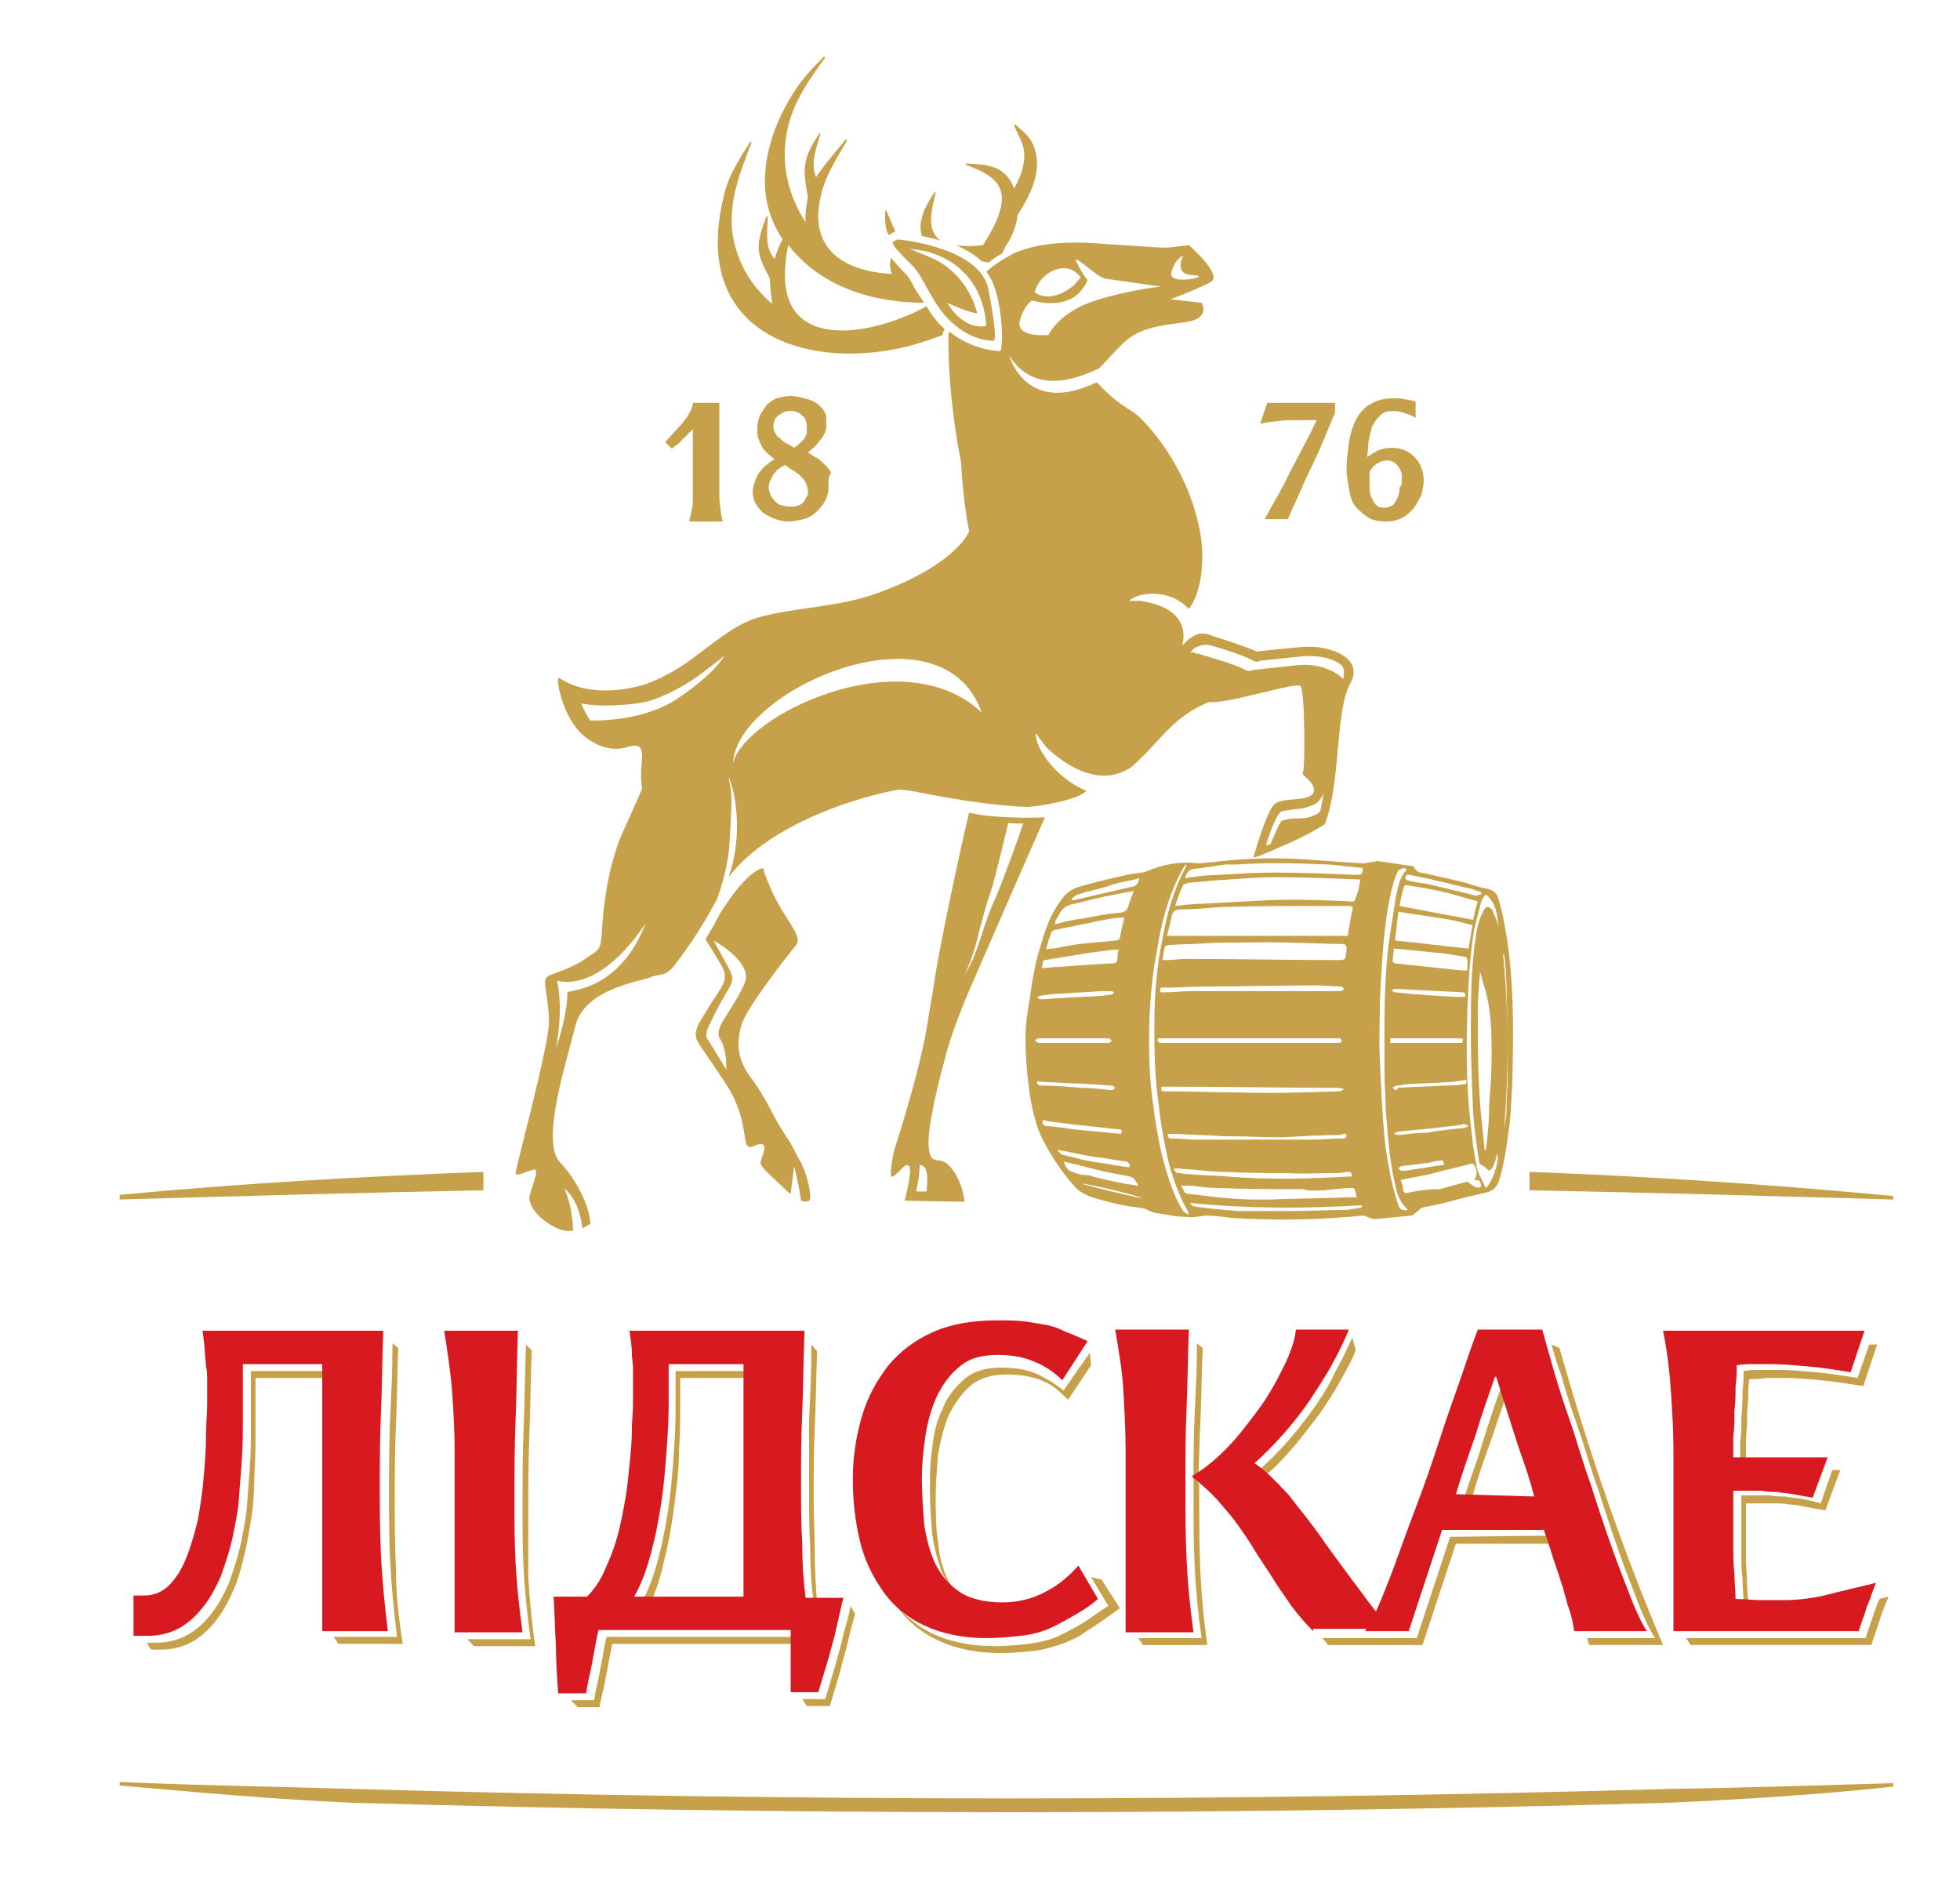 <?xml version="1.0" encoding="utf-8"?>
<!-- Generator: Adobe Illustrator 19.1.0, SVG Export Plug-In . SVG Version: 6.00 Build 0)  -->
<svg version="1.1" id="Layer_1" xmlns="http://www.w3.org/2000/svg" xmlns:xlink="http://www.w3.org/1999/xlink" x="0px" y="0px"
	 width="170.3px" height="163.5px" viewBox="0 0 170.3 163.5" style="enable-background:new 0 0 170.3 163.5;" xml:space="preserve"
	>
<style type="text/css">
	.st0{fill:#C7A04A;}
	.st1{fill:#D71920;}
</style>
<g>
	<g>
		<g>
			<g>
				<g>
					<g>
						<path class="st0" d="M59.9,45.1c0.1-0.2,0.1-0.4,0.2-0.8c0.1-0.3,0.1-0.7,0.1-1.1v-4.3c0-0.2,0-0.5,0-0.7c0-0.2,0-0.5,0-0.9h0
							c-0.2,0.2-0.4,0.3-0.5,0.5c-0.2,0.2-0.4,0.3-0.5,0.5c-0.2,0.2-0.3,0.3-0.5,0.4c-0.1,0.1-0.3,0.2-0.3,0.3
							c-0.2-0.2-0.4-0.4-0.6-0.6c0.3-0.3,0.6-0.7,1-1.1c0.4-0.4,0.7-0.8,1-1.2c0-0.1,0.1-0.2,0.2-0.4s0.2-0.5,0.2-0.7h2.3
							c0,0.1,0,0.3,0,0.5c0,0.2,0,0.4,0,0.7c0,0.2,0,0.5,0,0.7c0,0.3,0,0.5,0,0.7v0.6c0,0.3,0,0.6,0,0.9c0,0.2,0,0.5,0,0.7
							c0,0.2,0,0.4,0,0.5c0,0.2,0,0.4,0,0.6c0,0.2,0,0.4,0,0.7s0,0.5,0,0.9v0.3c0,0.5,0,0.9,0.1,1.3c0,0.4,0.1,0.8,0.2,1.2H59.9z"/>
						<path class="st0" d="M72,42.2c0,0.5-0.1,0.9-0.3,1.3s-0.5,0.7-0.8,1c-0.3,0.3-0.7,0.5-1.1,0.6c-0.4,0.1-0.9,0.2-1.3,0.2
							c-0.4,0-0.8-0.1-1.1-0.2s-0.7-0.3-1-0.5c-0.3-0.2-0.5-0.5-0.7-0.8c-0.2-0.3-0.3-0.7-0.3-1.1c0-0.3,0.1-0.6,0.2-0.9
							c0.1-0.3,0.2-0.5,0.4-0.8c0.2-0.2,0.4-0.5,0.6-0.6c0.2-0.2,0.5-0.4,0.7-0.5c-0.2-0.2-0.4-0.3-0.6-0.5
							c-0.2-0.2-0.4-0.4-0.5-0.6c-0.1-0.2-0.2-0.4-0.3-0.7c-0.1-0.2-0.1-0.5-0.1-0.9c0-0.4,0.1-0.7,0.2-1.1c0.2-0.3,0.4-0.6,0.6-0.9
							c0.3-0.3,0.6-0.5,0.9-0.6c0.4-0.1,0.7-0.2,1.2-0.2c0.4,0,0.8,0.1,1.2,0.2c0.4,0.1,0.7,0.2,1,0.4c0.3,0.2,0.5,0.4,0.7,0.7
							c0.2,0.3,0.2,0.6,0.2,1c0,0.3,0,0.5-0.1,0.8c-0.1,0.2-0.2,0.5-0.4,0.7s-0.3,0.4-0.5,0.6c-0.2,0.2-0.4,0.3-0.6,0.5
							c0.3,0.2,0.6,0.4,0.8,0.5s0.5,0.4,0.7,0.6c0.2,0.2,0.4,0.4,0.5,0.7C71.9,41.5,72,41.8,72,42.2z M70.2,42.6
							c0-0.2-0.1-0.4-0.2-0.7c-0.1-0.2-0.3-0.4-0.5-0.6c-0.2-0.2-0.4-0.3-0.7-0.5c-0.2-0.1-0.4-0.3-0.6-0.4
							c-0.2,0.1-0.4,0.2-0.5,0.3c-0.2,0.1-0.3,0.3-0.5,0.5c-0.1,0.2-0.2,0.4-0.3,0.6c-0.1,0.2-0.1,0.4-0.1,0.6
							c0,0.2,0.1,0.5,0.2,0.7c0.1,0.2,0.3,0.4,0.4,0.5c0.2,0.2,0.4,0.3,0.6,0.3c0.2,0.1,0.5,0.1,0.7,0.1c0.3,0,0.5,0,0.7-0.1
							c0.2-0.1,0.4-0.2,0.5-0.4c0.1-0.2,0.2-0.3,0.3-0.6C70.2,43,70.2,42.8,70.2,42.6z M70.1,37.1c0-0.4-0.1-0.8-0.4-1
							c-0.3-0.3-0.6-0.4-1-0.4c-0.2,0-0.4,0-0.6,0.1c-0.2,0.1-0.3,0.2-0.5,0.3c-0.1,0.1-0.3,0.3-0.3,0.4c-0.1,0.2-0.1,0.4-0.1,0.6
							c0,0.2,0.1,0.4,0.2,0.6c0.1,0.2,0.3,0.3,0.5,0.5c0.2,0.2,0.4,0.3,0.6,0.4c0.2,0.1,0.4,0.2,0.5,0.3c0.1-0.1,0.3-0.2,0.4-0.3
							c0.1-0.1,0.3-0.3,0.4-0.4c0.1-0.1,0.2-0.3,0.3-0.5C70.1,37.4,70.1,37.2,70.1,37.1z"/>
						<path class="st0" d="M115.8,36.3c-0.1,0.2-0.1,0.3-0.2,0.5c-0.1,0.2-0.1,0.3-0.2,0.5c-0.1,0.2-0.2,0.4-0.3,0.7
							c-0.5,1.2-1,2.3-1.6,3.5c-0.5,1.2-1.1,2.4-1.6,3.6h-2c0.3-0.6,0.7-1.3,1.1-2c0.4-0.7,0.8-1.5,1.2-2.3c0.4-0.8,0.8-1.5,1.2-2.3
							c0.4-0.7,0.7-1.4,1-2c-0.3,0-0.6,0-1,0c-0.4,0-0.7,0-1,0c-0.5,0-1,0-1.4,0.1c-0.4,0-0.9,0.1-1.5,0.2c0.1-0.3,0.2-0.6,0.3-0.9
							c0.1-0.3,0.2-0.6,0.3-0.9h5.9v0.8C116,35.9,115.9,36.1,115.8,36.3z"/>
						<path class="st0" d="M123.7,41.7c0,0.5-0.1,0.9-0.2,1.3c-0.2,0.4-0.4,0.8-0.7,1.2c-0.3,0.3-0.6,0.6-1,0.8
							c-0.4,0.2-0.8,0.3-1.3,0.3c-0.7,0-1.3-0.1-1.7-0.4c-0.4-0.3-0.8-0.6-1.1-1c-0.3-0.4-0.4-0.9-0.5-1.5s-0.2-1.1-0.2-1.7
							c0-0.7,0.1-1.4,0.2-2.2c0.1-0.7,0.3-1.4,0.6-2c0.3-0.6,0.7-1.1,1.3-1.4c0.6-0.4,1.3-0.5,2.1-0.5c0.3,0,0.6,0,0.9,0.1
							c0.3,0,0.6,0.1,0.9,0.2c0,0.2,0,0.5,0,0.7s0,0.4,0,0.7c-0.3-0.2-0.6-0.3-0.9-0.4c-0.3-0.1-0.6-0.2-1-0.2
							c-0.5,0-0.9,0.1-1.2,0.4c-0.3,0.3-0.5,0.6-0.7,1c-0.1,0.4-0.2,0.8-0.3,1.3c0,0.5-0.1,0.9-0.1,1.3h0c0.3-0.2,0.6-0.4,1-0.6
							c0.3-0.1,0.7-0.2,1.1-0.2c0.9,0,1.5,0.3,2,0.8S123.7,40.9,123.7,41.7z M121.8,42c0-0.2,0-0.4,0-0.7c0-0.2-0.1-0.4-0.2-0.6
							c-0.1-0.2-0.2-0.3-0.4-0.5c-0.2-0.1-0.4-0.2-0.7-0.2c-0.3,0-0.6,0.1-0.9,0.3c-0.3,0.2-0.5,0.5-0.6,0.7c0,0.1,0,0.2,0,0.3
							c0,0.1,0,0.3,0,0.4c0,0.3,0,0.5,0,0.8c0,0.3,0.1,0.6,0.2,0.8s0.2,0.4,0.4,0.6c0.2,0.2,0.4,0.2,0.7,0.2c0.3,0,0.5-0.1,0.7-0.2
							c0.2-0.2,0.3-0.4,0.4-0.6s0.2-0.5,0.2-0.8S121.8,42.2,121.8,42z"/>
					</g>
					<path class="st0" d="M89.1,90.3c0,0,0,5.8,1.5,8.7s3.1,4.4,3.1,4.4s0.4,0.3,0.9,0.5c0.2,0.1,1,0.3,1.7,0.5c0,0,0,0,0,0
						c0,0,0,0,0,0c0.3,0.1,0.5,0.1,0.8,0.2c0,0,0,0,0,0v0c0.6,0.1,1,0.2,1,0.2l0,0c0,0,0.1,0,0.1,0c0.5,0.1,1.1,0.1,1.5,0.3
						c0.5,0.3,1,0.3,1.6,0.4c0.5,0.1,1,0.2,1.6,0.2c0.3,0,0.7,0.1,1,0c0.3,0,0.6-0.1,0.9-0.1c0.7,0,1.5,0.1,2.2,0.2
						c3.4,0.2,6.8,0.2,10.2-0.1c0.4,0,0.8-0.1,1.3-0.1c0.1,0,0.2,0.1,0.3,0.1c0.2,0.1,0.4,0.2,0.7,0.2c1-0.1,2.1-0.2,3.1-0.3
						c0.2,0,0.4-0.3,0.6-0.4c0.1-0.1,0.3-0.3,0.4-0.3c1-0.2,2-0.4,3-0.7c0.8-0.2,1.6-0.4,2.5-0.6c0.5-0.1,0.9-0.4,1.1-0.9
						c0.5-1.5,0.7-3.1,0.9-4.6c0.2-1.3,0.2-2.6,0.3-3.9c0.1-4.7,0.2-9.4-0.7-14c-0.1-0.7-0.3-1.4-0.5-2.1c-0.1-0.5-0.5-0.8-1-0.9
						c-0.6-0.1-1.2-0.3-1.8-0.5c-1.1-0.3-2.3-0.5-3.4-0.8c-0.4-0.1-0.8,0-1.1-0.5c0-0.1-0.2-0.2-0.4-0.2c-0.9-0.1-1.9-0.3-2.8-0.4
						c-0.2,0-0.4,0.1-0.6,0.1c-0.2,0-0.4,0.1-0.6,0.1c-2-0.1-4-0.3-6.1-0.4c-2.4-0.1-4.7,0-7.1,0.3c-0.4,0-0.8,0.1-1.3,0.1
						c-1.5-0.2-3,0.1-4.4,0.7c-0.2,0.1-0.4,0.1-0.5,0.1c-0.4,0.1-0.8,0.1-1.2,0.2c-1.3,0.3-2.7,0.6-4,1c-0.5,0.1-1,0.4-1.4,0.8
						c-1,1.2-1.6,2.6-2,4.1c-0.5,1.5-0.8,3.1-1,4.7C89.3,87.7,89.1,89,89.1,90.3L89.1,90.3z M93.9,94.5c-1.1-0.1-2.3-0.2-3.4-0.2
						c-0.2,0-0.4,0-0.4-0.4c0.4,0.1,0.7,0.1,1,0.1c1.3,0.1,2.6,0.1,3.9,0.2c0.5,0,1,0.1,1.6,0.1c0.1,0,0.2,0.1,0.3,0.2
						c-0.1,0.1-0.2,0.2-0.3,0.2C95.6,94.6,94.7,94.5,93.9,94.5z M94.2,98.2c-1.1-0.1-2.2-0.3-3.3-0.4c-0.2,0-0.4-0.1-0.3-0.5
						c0.2,0,0.4,0.1,0.5,0.1c0.8,0.1,1.5,0.2,2.3,0.3c1.3,0.1,2.5,0.3,3.8,0.4c0.3,0,0.3,0.2,0.2,0.4C96.3,98.4,95.3,98.3,94.2,98.2
						z M92.3,100.3c-0.1,0-0.2-0.2-0.4-0.3c0,0,0-0.1,0.1-0.1c0.3,0.1,0.7,0.1,1,0.2c1,0.2,1.9,0.4,2.9,0.5c0.6,0.1,1.2,0.2,1.9,0.3
						c0.2,0,0.3,0.2,0.4,0.3c0,0.1-0.1,0.1-0.1,0.2c-0.9-0.1-1.8-0.3-2.6-0.4c-0.7-0.1-1.3-0.2-2-0.4
						C93.1,100.5,92.7,100.4,92.3,100.3z M93.2,101.8c-0.5-0.1-0.6-0.5-0.8-0.9c0.4,0.1,0.8,0.2,1.3,0.3c1.1,0.3,2.3,0.6,3.4,0.8
						c0.4,0.1,0.9,0.1,1.3,0.3c0.2,0.1,0.3,0.4,0.5,0.6c0,0,0,0.1-0.1,0.1c-0.4-0.1-0.8-0.1-1.2-0.2c-1-0.2-2-0.4-3-0.7
						C94.1,102.1,93.6,102,93.2,101.8z M93.9,102.8c1,0.1,5.2,1.1,5.3,1.3C97.4,103.7,95.6,103.3,93.9,102.8z M112.2,105.2
						c-1.5,0-3.1,0-4.6,0c-1.3-0.1-2.5-0.2-3.8-0.4c-0.1,0-0.3-0.1-0.4-0.3c5,0.5,9.9,0.5,14.9,0.2c0,0.1,0,0.1,0,0.2
						c-0.4,0.1-0.8,0.1-1.2,0.2C115.4,105.1,113.8,105.2,112.2,105.2z M122.4,103.6c-0.3,0.1-0.5,0-0.5-0.4c0-0.2-0.1-0.4-0.2-0.7
						c0.9-0.2,1.7-0.3,2.5-0.5c0.8-0.2,1.6-0.4,2.4-0.6c0.4-0.1,0.8-0.2,1.2-0.3c0.2-0.1,0.3,0.1,0.4,0.3c0.1,0.2,0.1,0.4,0.1,0.6
						c0,0.2-0.1,0.3-0.2,0.5c0.1,0,0.3,0,0.5,0.1c0,0.1,0.1,0.3,0.1,0.5c-0.4,0.2-0.7-0.1-1-0.3c-0.1-0.1-0.3-0.2-0.4-0.1
						c-0.7,0.2-1.5,0.4-2.2,0.6C124.2,103.3,123.3,103.4,122.4,103.6z M121.8,101.7c-0.1,0-0.2-0.1-0.3-0.2c0.1-0.1,0.2-0.2,0.3-0.2
						c0.8-0.1,1.6-0.2,2.4-0.3c0.4-0.1,0.8-0.2,1.2-0.2c0,0.1,0,0.2,0.1,0.3c0,0-0.1,0.1-0.1,0.1c-0.9,0.1-1.8,0.3-2.7,0.4
						C122.5,101.7,122.1,101.7,121.8,101.7z M129.1,99.9c0,0-0.1,0-0.1,0c-0.1-1-0.2-1.9-0.3-2.9c-0.3-3.1-0.3-6.2-0.3-9.2
						c0-1.1,0.1-2.3,0.2-3.4c0.1,0.4,0.2,0.7,0.3,1.1c0.7,2.1,0.7,4.2,0.7,6.4c0,1.3-0.1,2.6-0.2,3.9
						C129.4,97.1,129.3,98.5,129.1,99.9z M130.7,82.9c0.1,1,0.2,2,0.2,3.1c0.1,2.5,0.1,4.9,0.1,7.4c0,1-0.1,1.9-0.1,2.9
						c0,0.6-0.1,1.1-0.2,1.7c0.4-5,0.4-10.1-0.1-15.1c0,0,0.1,0,0.1,0C130.6,82.8,130.7,82.8,130.7,82.9z M130.2,80.5
						c-0.1-0.4-0.2-0.7-0.4-1.1c0-0.1-0.1-0.2-0.1-0.3c-0.3-0.4-0.6-0.4-0.8,0c-0.2,0.4-0.4,0.9-0.5,1.3c-0.6,3.1-0.6,6.2-0.6,9.3
						c0,2.3,0.1,4.6,0.2,7c0.1,1.4,0.3,2.8,0.5,4.1c0,0.2,0.1,0.4,0.4,0.5c0.2,0.1,0.3,0.3,0.5,0.4c0.3-0.2,0.4-0.4,0.7-1.5
						c0.2,0.6-0.4,2.5-1,3c-0.2-0.3-0.3-0.7-0.5-1c-0.4-0.8-0.4-1.7-0.6-2.6c-0.1-0.9-0.2-1.8-0.3-2.7c-0.3-3.1-0.3-6.2-0.2-9.2
						c0.1-2.3,0.2-4.7,0.6-7c0.2-0.8,0.4-1.6,0.6-2.4c0.1-0.2,0.2-0.4,0.4-0.6C130,78.4,130.1,79.5,130.2,80.5z M121.5,98.6
						c-0.1,0-0.3-0.1-0.4-0.1c0.1-0.1,0.3-0.2,0.4-0.2c1-0.1,2.1-0.2,3.1-0.3c0.8-0.1,1.6-0.2,2.5-0.3c0,0,0,0,0-0.1
						c0.2,0.1,0.3,0.1,0.5,0.2c-0.2,0.1-0.3,0.2-0.5,0.2c-1,0.1-2.1,0.2-3.1,0.4C123.2,98.4,122.4,98.5,121.5,98.6z M121.3,94.7
						c-0.1,0-0.2-0.1-0.3-0.2c0.1-0.1,0.2-0.1,0.3-0.2c0.2,0,0.4,0,0.7-0.1c1.3-0.1,2.6-0.1,3.8-0.2c0.5,0,1-0.1,1.6-0.2
						c0.1,0.4-0.1,0.4-0.3,0.4c-0.6,0.1-1.1,0.1-1.7,0.1c-1.3,0.1-2.6,0.1-3.9,0.2C121.3,94.7,121.3,94.7,121.3,94.7z M121.2,90.6
						c-0.1,0-0.2,0-0.4,0c0-0.1,0-0.2,0-0.4c0.1,0,0.2,0,0.3,0c1.9,0,3.8,0,5.7,0c0.1,0,0.2,0,0.2,0c0.1,0,0.1,0.1,0.1,0.2
						c0,0.1-0.1,0.2-0.1,0.2c-0.1,0-0.2,0-0.3,0C125,90.6,123.1,90.6,121.2,90.6z M127.3,86.6c-0.3,0-0.6,0-0.8,0
						c-1.8-0.1-3.5-0.2-5.3-0.4c-0.1,0-0.2-0.1-0.3-0.2c0.1,0,0.2-0.1,0.3-0.1c2,0.1,3.9,0.2,5.9,0.3
						C127.2,86.2,127.4,86.3,127.3,86.6z M127.5,84.3c-0.2,0-0.3,0-0.5,0c-1.9-0.2-3.8-0.4-5.7-0.6c-0.1,0-0.3-0.1-0.3-0.2
						c0-0.4,0.1-0.7,0.1-1.1c1.4,0.1,2.8,0.3,4.2,0.4c0.6,0.1,1.3,0.2,1.9,0.3c0.2,0,0.3,0.1,0.3,0.4
						C127.5,83.7,127.5,84,127.5,84.3z M125.4,79.8c0.8,0.1,1.5,0.3,2.3,0.5c0.2,0,0.3,0.1,0.2,0.3c-0.1,0.6-0.2,1.2-0.3,1.8
						c-2.1-0.2-4.3-0.5-6.4-0.7c0.1-0.8,0.2-1.6,0.3-2.5C122.8,79.4,124.1,79.6,125.4,79.8z M121.6,78.7c0.1-0.5,0.2-1.1,0.4-1.7
						c0-0.1,0.2-0.1,0.3-0.1c1.2,0.2,2.4,0.4,3.6,0.7c0.8,0.2,1.7,0.5,2.5,0.7c-0.2,0.6-0.3,1.2-0.4,1.6
						C125.8,79.5,123.7,79.1,121.6,78.7z M124.8,76.5c1,0.2,2,0.5,3,0.7c0.3,0.1,0.6,0.2,0.9,0.3c0,0.1,0,0.1,0,0.2
						c-0.2,0-0.3,0.1-0.5,0.1c-1.2-0.3-2.4-0.6-3.7-0.9c-0.7-0.2-1.4-0.2-2.1-0.4c-0.1,0-0.3-0.1-0.3-0.2c0-0.2,0.1-0.4,0.4-0.3
						C123.4,76.2,124.1,76.3,124.8,76.5z M122.2,75.6c-0.6,0.6-0.7,1.4-0.9,2.2c-0.2,1.3-0.4,2.6-0.6,3.9c-0.5,3.8-0.4,7.6-0.4,11.5
						c0,1.1,0.1,2.2,0.1,3.2c0.2,2.2,0.3,4.3,0.8,6.4c0.1,0.5,0.2,1,0.5,1.5c0.1,0.3,0.4,0.5,0.6,0.8c-0.3,0.1-0.7,0-0.8-0.4
						c-0.3-0.9-0.5-1.7-0.7-2.6c-0.2-1.1-0.4-2.1-0.5-3.2c-0.2-2.2-0.3-4.4-0.4-6.7c-0.1-1.8,0-3.6,0-5.4c0.1-1.9,0.2-3.9,0.4-5.8
						c0.2-1.6,0.4-3.2,0.9-4.7c0.1-0.3,0.2-0.5,0.3-0.7C121.9,75.4,122.1,75.3,122.2,75.6z M115.1,103.4c0.8-0.1,1.6-0.2,2.4-0.2
						c0.1,0,0.2,0.1,0.2,0.1c0.1,0.2,0.1,0.5,0.2,0.7c-0.1,0-0.2,0-0.2,0c-2.5,0.1-5,0.1-7.4,0.2c-0.5,0-0.9,0-1.4,0
						c-1.1,0-2.1-0.1-3.2-0.2c-0.8-0.1-1.7-0.2-2.5-0.3c-0.4,0-0.3-0.4-0.6-0.7c0.4,0,0.7,0,1,0c0.7,0.1,1.4,0.2,2.2,0.2
						c2.5,0.1,4.9,0.1,7.4,0.1C113.8,103.5,114.4,103.4,115.1,103.4z M116.3,101.9c0.3,0,0.6-0.1,0.8-0.1c0.3,0,0.3,0.1,0.4,0.4
						c-0.1,0-0.2,0-0.2,0c-3.6,0.2-7.1,0.3-10.7,0c-1.1-0.1-2.2-0.1-3.3-0.2c-0.3,0-0.7-0.1-1-0.1c-0.1,0-0.2-0.2-0.3-0.3
						c0,0,0-0.1,0.1-0.1c0.5,0,1.1,0.1,1.6,0.1c0.9,0.1,1.8,0.2,2.7,0.2c1.7,0.1,3.5,0.1,5.2,0.1C113.3,102,114.8,101.9,116.3,101.9
						z M116.3,98.6c0.1,0,0.2,0,0.4-0.1c0.1,0,0.3-0.1,0.3,0.2c0,0.1-0.2,0.2-0.3,0.2c-0.9,0-1.9,0.1-2.8,0.1c-3.3,0-6.6,0-9.8,0
						c-0.8,0-1.6-0.1-2.3-0.1c-0.2,0-0.4-0.1-0.3-0.4c0.3,0,0.5,0,0.8,0c1.3,0.1,2.7,0.1,4,0.2c1.7,0,3.5,0.1,5.2,0.1
						C113.1,98.7,114.7,98.6,116.3,98.6z M107.6,94.9c-2.1,0-4.3-0.1-6.4-0.1c-0.3,0-0.3,0-0.3-0.4c0.4,0,0.7,0,1.1,0
						c4.8,0,9.5,0.1,14.3,0.1c0.2,0,0.3,0.1,0.5,0.1c-0.2,0.1-0.3,0.2-0.5,0.2C113.4,94.9,110.5,95,107.6,94.9z M101,90.6
						c-0.2,0-0.5,0-0.4-0.4c0.1,0,0.3,0,0.4,0c5.1,0,10.1,0,15.2,0c0.1,0,0.1,0,0.2,0c0.1,0,0.1,0.1,0.2,0.2
						c-0.1,0.1-0.1,0.2-0.2,0.2c-0.3,0-0.7,0-1,0C110.6,90.6,105.8,90.6,101,90.6z M104.6,85.7c3.3,0,6.5-0.1,9.8-0.1
						c0.7,0,1.4,0.1,2.1,0.1c0.1,0,0.2,0.1,0.3,0.2c-0.1,0.1-0.2,0.2-0.3,0.2c-2.2,0-4.4,0-6.6,0c0,0,0,0,0,0c-2.1,0-4.2,0-6.4,0
						c-0.8,0-1.5,0.1-2.3,0.1c-0.2,0-0.4,0.1-0.4-0.2c0-0.3,0.3-0.2,0.5-0.2C102.3,85.8,103.4,85.7,104.6,85.7z M101.4,83.4
						c-0.1,0-0.2,0-0.4,0c0.1-0.4,0.1-0.8,0.2-1.1c0-0.1,0.2-0.2,0.3-0.2c1.4-0.1,2.7-0.1,4.1-0.2c2.2,0,4.5-0.1,6.7,0
						c1.4,0,2.9,0.1,4.3,0.1c0.3,0,0.4,0.1,0.4,0.5c-0.1,0.9,0,0.9-0.9,0.9c-4.4,0-8.7-0.1-13.1-0.1C102.5,83.3,102,83.4,101.4,83.4
						z M117.1,81.3c-5.2,0-10.4,0-15.7,0c0.1-0.5,0.3-1.1,0.4-1.7c0.1-0.5,0.4-0.6,0.8-0.6c1.1,0,2.2-0.1,3.3-0.2
						c2.9-0.1,5.8-0.1,8.8-0.1c0.8,0,1.7,0,2.5,0c0.3,0,0.4,0.1,0.3,0.4C117.3,80,117.2,80.7,117.1,81.3z M104.6,78.5
						c-0.8,0-1.6,0.1-2.5,0.2c0.2-0.6,0.4-1.2,0.7-1.8c0-0.1,0.2-0.1,0.4-0.2c0.7-0.1,1.4-0.1,2.1-0.2c1.8-0.1,3.7-0.3,5.5-0.3
						c2.4,0,4.8,0.1,7.2,0.2c0.1,0,0.1,0,0.2,0c-0.1,0.6-0.2,1.1-0.4,1.6c-0.1,0.3-0.2,0.4-0.5,0.3c-2.4-0.1-4.8-0.2-7.1-0.1
						C108.3,78.3,106.4,78.4,104.6,78.5z M115.5,75.1c1,0.1,1.9,0.2,2.9,0.3c0,0.6-0.1,0.6-0.6,0.6c-2.3-0.1-4.7-0.2-7-0.2
						c-1.6,0-3.3,0.1-4.9,0.2c-0.8,0-1.6,0.1-2.4,0.2c-0.2,0-0.3,0.1-0.5,0.1c0-0.4,0.3-0.7,0.6-0.8c1-0.1,2-0.3,2.9-0.4
						c0.3,0,0.6,0,0.9,0C110.2,74.9,112.8,75,115.5,75.1z M94.3,77.5c0.8-0.2,1.7-0.4,2.5-0.7c0.7-0.2,1.4-0.3,2.2-0.5
						c-0.1,0.4-0.2,0.6-0.5,0.7c-1.7,0.4-3.5,0.8-5.2,1.2c0,0-0.1,0-0.2,0C93.3,77.7,93.8,77.7,94.3,77.5z M91.7,80
						c0.1-0.2,0.2-0.3,0.3-0.5c0.3-0.7,0.8-0.9,1.4-1c1.2-0.3,2.4-0.6,3.5-0.8c0.5-0.1,1-0.2,1.6-0.3c-0.1,0.4-0.3,0.7-0.4,1.1
						c-0.1,0.6-0.4,0.8-1,0.8c-1,0.1-2,0.3-3.1,0.5c-0.8,0.1-1.6,0.3-2.4,0.5C91.7,80.2,91.7,80.1,91.7,80z M91.3,81.1
						c0-0.1,0.2-0.3,0.3-0.3c0.8-0.2,1.6-0.3,2.4-0.5c0.7-0.1,1.3-0.3,2-0.4c0.5-0.1,1.1-0.2,1.7-0.2c-0.2,0.7-0.3,1.3-0.4,1.8
						c0,0.1-0.2,0.2-0.3,0.2c-1.1,0.1-2.2,0.2-3.2,0.3c-0.8,0.1-1.6,0.3-2.3,0.4c-0.2,0-0.4,0-0.6,0.1C91,81.9,91.2,81.5,91.3,81.1z
						 M90.6,83.6c0-0.1,0.1-0.2,0.2-0.2c1.2-0.2,2.4-0.4,3.7-0.6c0.7-0.1,1.4-0.2,2.2-0.3c0.2,0,0.3,0,0.5,0c0,0.1-0.1,0.3-0.1,0.4
						c0,0.8,0,0.8-0.9,0.8c-1.4,0.1-2.8,0.2-4.3,0.3c-0.5,0-0.9,0.1-1.4,0.1C90.6,83.9,90.6,83.7,90.6,83.6z M90.1,86.7
						c0.1-0.1,0.2-0.2,0.3-0.2c0.7-0.1,1.4-0.2,2.1-0.2c1-0.1,2-0.1,3.1-0.2c0,0,0,0,0,0c0.3,0,0.6,0,1,0c0.1,0,0.1,0.1,0.2,0.1
						c-0.1,0.1-0.1,0.2-0.2,0.2c-0.3,0-0.6,0.1-0.9,0.1c-1.1,0.1-2.3,0.1-3.4,0.2c-0.6,0-1.2,0.1-1.8,0.1
						C90.3,86.8,90.2,86.7,90.1,86.7z M100.5,82.7c0.4-2.5,1-4.9,2.2-7.1c0.1-0.2,0.2-0.3,0.3-0.5c0,0,0.1,0.1,0.1,0.1
						c-1.1,2-1.7,4.1-2.1,6.4c-0.5,2.4-0.7,4.8-0.7,7.3c0,1.5,0,2.9,0.1,4.4c0.1,1.5,0.3,2.9,0.5,4.4c0.2,1.2,0.4,2.3,0.7,3.5
						c0.4,1.4,0.9,2.8,1.6,4c0,0.1,0.1,0.2,0.1,0.2c0,0-0.1,0.1-0.1,0.1c-0.1-0.1-0.3-0.2-0.4-0.3c-0.7-1.1-1.1-2.3-1.5-3.6
						c-0.6-2-0.9-4.1-1.2-6.3c-0.3-2.5-0.3-5-0.2-7.4C100,86,100.2,84.3,100.5,82.7z M93.3,90.2L93.3,90.2c1,0,2,0,3,0
						c0.1,0,0.2,0.1,0.3,0.2c-0.1,0.1-0.2,0.2-0.3,0.2c-2,0-4,0-6,0c-0.1,0-0.2-0.1-0.4-0.2c0.1-0.1,0.2-0.2,0.4-0.2
						C91.3,90.2,92.3,90.2,93.3,90.2z"/>
				</g>
			</g>
			<g>
				<path class="st0" d="M80.2,29.7c0.6-0.2,1.2-0.4,1.7-0.6c0-0.1,0.1-0.3,0.1-0.4c0,0,0.1-0.1,0.1-0.1c-0.7-0.6-1.2-1.3-1.6-2
					c-4.3,2.4-12.3,4.1-12.3-2.7c0-0.9,0.1-1.8,0.3-2.6c2.8,3.6,7.3,5,11.8,5c-0.2-0.3-0.4-0.6-0.6-0.9c-0.4-0.6-0.6-1.2-1-1.6
					c0,0-0.1-0.1-0.2-0.2c-0.5-0.5-0.8-0.9-1.1-1.2c-0.1,0.5-0.1,0.9,0.1,1.4c-3.8-0.2-7.3-1.9-6.2-6.7c0.4-1.9,1.4-3.3,2.3-4.9
					l-0.1-0.1c-0.9,1.1-1.8,2.1-2.6,3.3c-0.5-1.3,0-2.4,0.4-3.8l-0.1,0c-1.6,2.3-1.4,3.3-1,5.5c0,0-0.3,1.5-0.2,2.2
					c-1.4-2.1-2.1-4.7-1.7-7.4c0.4-2.7,1.8-4.7,3.4-6.9l-0.1-0.1c-0.5,0.5-1,1-1.4,1.5c-0.7,0.7-3.4,4.3-3.7,8.5
					c-0.2,2.3,0.4,4.2,1.5,5.9c-0.3,0.5-0.5,1.1-0.7,1.7c-0.9-1.1-0.6-2.3-0.6-3.7l-0.1,0c-1,2.6-0.9,3.2,0.3,5.4l0,0
					c0,0.8,0.1,1.5,0.2,2.2c-1.9-1.6-3.2-3.8-3.5-6.5c-0.2-2.6,0.7-5,1.7-7.5l-0.1-0.1c-1,1.6-1.9,2.9-2.3,4.7
					C59.7,29.9,71.6,32.5,80.2,29.7z"/>
				<path class="st0" d="M77.8,20.1L77.8,20.1c-0.3-0.6-0.5-1.2-0.8-1.8l-0.1,0c0,0.9,0,1.5,0.3,2.1C77.5,20.3,77.7,20.1,77.8,20.1z
					"/>
				<path class="st0" d="M85.4,21.3c-0.8,0.1-1.6,0.1-2.3,0c0.8,0.4,1.6,0.8,2.2,1.4l0.6,0.1c0.4-0.3,0.8-0.6,1.2-0.8
					c0.1-0.3,0.3-0.7,0.6-1.1c0-0.1,0.1-0.1,0.1-0.2c0.3-0.6,0.5-1.2,0.6-1.9l0-0.1c0.9-1.4,1.7-2.9,1.7-4.5c0-0.5-0.1-0.8-0.1-0.9
					c-0.3-1.3-0.9-1.7-1.8-2.5l-0.1,0.1c0.4,0.9,0.9,1.6,0.9,2.6c0,1.1-0.4,2-0.9,2.9c0-0.1-0.1-0.2-0.1-0.3
					c-0.8-1.8-2.4-1.8-4.1-1.9l0,0.1c1.5,0.6,3.5,1.3,3.1,3.5C86.8,19,86.1,20.2,85.4,21.3z"/>
				<path class="st0" d="M86.3,29.6c0.2,0,0.3-0.6-0.4-4.4c-0.7-3.8-7.9-4.4-7.9-4.4s-0.6,0.2-0.4,0.4c0.1,0.3,0.7,0.9,1.7,1.9
					c1,1,1.7,3.4,3.4,4.9C84.4,29.6,86.1,29.6,86.3,29.6z M80.7,22.3L79,21.6l1.3,0.2c0,0,5,0.8,5.4,6.5c0,0-1.8,0.6-3.4-2
					c0,0,1.9,0.9,2.6,0.9C84.9,27.2,84.2,23.7,80.7,22.3z"/>
				<path class="st0" d="M81.3,16.7l-0.1,0c-0.8,1.2-1.5,2.5-1.1,3.8c0.5,0.1,1,0.2,1.6,0.4C80.4,19.9,81,18.1,81.3,16.7z"/>
			</g>
			<g>
				<path class="st0" d="M113.2,56.2c-2.4,0.2-4,0.4-4,0.4c-1.3-0.6-4.1-1.4-4.2-1.5c0,0,0,0,0,0c-0.5-0.1-1.1-0.3-2.3,1
					c0,0,1.2-3.2-3.6-3.9c0,0-0.5,0-1,0c0.7-0.7,3.4-1.2,5.2,0.7c1-1.3,1.6-4.3,0.8-7.5c0,0,0,0,0,0c-1.3-5.6-5-9.2-5.5-9.5
					c-2.1-1.3-2.7-2.1-3.3-2.7c-6.2,3-7.6-2.3-7.6-2.3c2.3,3.7,6.5,1.7,7.8,1.1c0.4-0.4,1.1-1.2,2-2.1c1.4-1.4,3.1-1.6,5.4-1.9
					c2.4-0.3,1.5-1.7,1.5-1.7l-2.7-0.3c0,0,2.4-0.9,3.5-1.5c1.1-0.6-1.9-3.2-1.9-3.2c-2.8,0.3-0.7,0.3-7.2-0.1
					c-2.3-0.2-5.5-0.3-8,0.8c-0.9,0.5-1.6,0.9-2.4,1.6c1.5,1.8,1.5,6.8,1.2,6.9c-0.2,0-2.5-0.1-4.4-1.7c-0.1,0.3-0.1,0.3-0.1,0.6
					c0,3.5,0.4,6.6,0.8,9.1l0,0l0.3,1.6c0.2,3.7,0.7,6,0.7,6c0,0.3-1.5,3.1-7.9,5.4c-3.2,1.2-6.6,1.2-9.9,2
					c-2.2,0.5-3.8,1.9-5.7,3.3c-1.4,1.1-2.9,2-4.5,2.6c-1.2,0.4-4.9,1.3-7.6-0.5c-0.4-0.3,0.2,3.3,2,4.9c0.5,0.5,2,1.5,3.5,1.2
					c0.5-0.1,1.4-0.5,1.6,0.1c0.2,0.5,0,1.4,0,2c0,0.5,0,1,0.1,1.4c-0.6,1.4-1.2,2.7-1.6,3.6c-1.4,3-1.8,6.9-1.9,8.8
					c-0.1,1.9-0.4,1.6-1.6,2.5c-1.2,0.8-2.9,1.2-3.2,1.5c-0.4,0.3,0.2,1.9,0.2,3.9c0,2-2.9,12.7-2.9,13.1c0,0.4,1-0.2,1.6-0.3
					c0.6-0.1-0.5,2.1-0.4,2.6c0.1,0.5,0.5,1.5,2.2,2.4c0.6,0.3,1.1,0.4,1.6,0.3c-0.1-2.5-0.8-3.7-0.8-3.7c1.1,0.9,1.5,2.5,1.6,3.5
					c0.4-0.2,0.7-0.4,0.7-0.4c-0.1-1.5-1.1-3.7-2.7-5.4c-1.6-1.8,0.6-8.6,1.4-11.8c0.8-3.2,5.5-3.8,6.5-4.2c0.9-0.4,1.3,0.1,2.3-1.3
					c1.3-1.7,2.5-3.6,3.5-5.5c0.5-1.4,1-3.1,1.1-5.1c0.3-4.7,0.1-4.3-0.1-5.5c0.6,1.2,1.3,5.1,0,8.7c3.2-4.2,10-6.7,14.7-7.6
					c0.9,0,2.2,0.3,2.7,0.4c2.7,0.5,5.8,1,8.6,1.1c1.3-0.1,4.3-0.6,5.1-1.4c-2.7-1.1-4.5-3.8-4.4-5c0.5,0.7,1,1.3,1,1.3
					c3.5,3.2,6,2.5,7.2,1.7c0.3-0.2,1.2-1.1,1.4-1.3c1.8-1.9,2.8-3.3,5.4-4.4c0,0,0.1,0,0.1,0c1.8,0.1,7.6-1.8,7.9-1.4
					c0.4,0.4,0.4,7.4,0.2,7.5c-0.3,0.2,1.3,0.9,0.9,1.8c-0.5,0.8-2.7,0.3-3.4,1c-0.7,0.7-1.8,4.6-1.8,4.6s0.3,0,2.5-1
					c2.2-0.9,3.7-1.9,3.7-1.9c1.4-3.4,0.9-9.8,2.2-12.2C118.6,57.2,115.6,56,113.2,56.2z M101.8,23.6c0.1-0.4,0.4-1.1,1-1.4
					c0,0-0.9,1.7,0.9,1.7C105.5,24,101.3,24.9,101.8,23.6z M93.9,24.1l-0.6,0.7c-2.1,1.7-3.4,0.6-3.4,0.6
					C90.4,23.5,92.8,22.5,93.9,24.1z M88.6,27.9c0.4-1.5,1.1-1.8,1.1-1.8s3.6,1.2,4.8-1.8c0,0-0.2-0.1-0.8-1.2
					c-0.9-1.6,1.3,0.8,2.3,1.1l4.9,0.7c0,0-2.5,0.2-5.7,1.2c-3.2,1-4.1,3-4.1,3S88.3,29.4,88.6,27.9z M49.3,86.2c0,2.1-1,4.9-1,4.9
					c0.7-3.6,0.1-5.9,0.1-5.9c3.2,0.7,6.2-2.7,7.7-5C53.8,86.2,49.3,86,49.3,86.2z M58.7,60.8c-1.6,1-4,1.8-7.4,1.8
					c-0.3-0.4-0.6-1-0.8-1.5c1.8,0.4,5.1,0.1,6.2-0.3c2-0.7,3.7-1.8,4.9-2.8c0.3-0.2,0.5-0.4,0.8-0.6c0.2-0.1,0.3-0.3,0.5-0.4
					C62.8,57.2,62,58.6,58.7,60.8z M63.7,66.3C63.9,60,81.8,52,85.3,61.9C78.4,55.4,64.6,62.2,63.7,66.3z M114.7,70.5
					c-0.2,0.2-0.4,0.3-0.7,0.4c-0.4,0.2-1,0.2-1.5,0.2c-0.4,0-0.8,0.1-1.1,0.2c-0.1,0-0.1,0.1-0.1,0.1c-0.2,0.2-0.5,1-0.9,1.9
					c-0.1,0.1-0.3,0.1-0.4,0.1c0.4-1.3,0.9-2.5,1.2-2.8c0,0,0,0,0.1-0.1c0.3-0.1,0.7-0.1,1.1-0.2c0.5,0,1-0.1,1.5-0.3
					c0.4-0.1,0.7-0.4,0.9-0.7c0.1-0.2,0.2-0.3,0.2-0.5c0,0,0,0,0,0.1C114.9,69.6,114.8,70.1,114.7,70.5z M116.7,59L116.7,59
					c-0.2-0.3-1.7-1.5-4.1-1.2c-2,0.2-3.7,0.4-3.7,0.4l-0.4,0.1l-0.3-0.1c-1.1-0.6-3.5-1.2-4-1.4c-0.3,0-0.5-0.2-0.8-0.1
					c0.1-0.1,0.4-0.5,0.6-0.5c0.2-0.1,0.5-0.2,0.9-0.2c0.5,0.1,2.9,0.8,4,1.4l0.3,0.1l0.3-0.1c0,0,1.8-0.2,3.8-0.4
					c1.4-0.1,3,0.3,3.4,1C116.8,58.2,116.8,58.7,116.7,59z"/>
				<path class="st0" d="M86.8,27.3L86.8,27.3C86.8,27.3,86.8,27.3,86.8,27.3C86.8,27.3,86.8,27.3,86.8,27.3z"/>
				<path class="st0" d="M68.1,98.4c-1-1.5-1.5-3-2.8-4.7c-1.3-1.7-1.3-3.1-0.9-4.6c0.4-1.5,4.1-6.2,4.7-6.9
					c0.5-0.7,0.1-1.1-1.2-3.2c-0.6-1-1.3-2.5-1.6-3.6c-1.2,0.3-2.7,2.3-3.7,3.9c-0.8,1.5-1.3,2.3-1.3,2.3s0.7,1.1,1.4,2.3
					c0.7,1.2,0,1.8-1,3.4c-0.8,1.4-1.7,2.3-1,3.3c0.2,0.4,0.7,1,2.4,3.6c1.7,2.6,1.5,4.8,1.8,5.3c0.3,0.4,0.8-0.2,1.3-0.1
					c0.5,0.1,0,1-0.1,1.5c-0.2,0.4,1,1.3,2.1,2.4c0.2,0.2,0.3,0.3,0.5,0.4l0.3-2.4c0,0,0.4,1.5,0.6,3c0.3,0.1,0.6,0.1,0.7,0
					c0.3-0.2-0.1-2.1-0.7-3.3C68.9,99.8,69.1,99.9,68.1,98.4z M63.1,92.9l-1.6-2.6c0,0-0.4-0.3,0.2-1.4c2.3-4.9,2.7-2.7,0.3-7.2
					c0,0,3.5,1.9,2.7,3.7c-1.2,2.7-2.8,3.9-2.1,4.9C63.2,91.3,63.1,92.9,63.1,92.9z"/>
				<path class="st0" d="M84.2,70.6c-0.6,2.5-2.6,11.6-3.1,15.2c-0.1,0.7-0.4,2.3-0.5,3c-0.6,4.1-2.9,11.1-2.9,11.1
					c0,0-0.6,2.6-0.1,2.3c0.5-0.3,1.1-1.3,1.4-0.9c0.3,0.4-0.4,3-0.4,3l5.2,0.1c0,0-0.1-1.7-1.2-3c-1-1.2-1.7,0.1-1.9-1.7
					c-0.2-1.7,1-6.3,1.4-7.7c0.4-1.8,1.6-4.8,2.3-6.4c1.3-3,6.1-14,6.4-14.6C90.9,71,86.8,71.2,84.2,70.6z M80.5,103.5h-0.9
					c0.3-1.3,0.3-1.9,0.3-2.3c0.2,0,0.4,0.1,0.5,0.3C80.4,101.6,80.7,101.9,80.5,103.5z M86.5,78c-0.6,1.3-0.9,2.3-1.2,3.2
					c-0.4,1.2-0.7,2.2-1.5,3.5c0.7-1.5,1-2.6,1.3-3.9c0.3-1,0.5-2,1-3.4c0.3-0.8,1.5-5.9,1.5-5.9c0.5,0,0.9,0.1,1.3,0
					C88.7,72.3,87.1,76.6,86.5,78z"/>
			</g>
		</g>
		<path class="st0" d="M21.8,119.1c0,1.5,0,3,0,4.4c0,1.4,0,2.8-0.1,4.1c-0.1,1.3-0.2,2.6-0.3,3.9c-0.2,1.2-0.4,2.4-0.7,3.5
			c-0.2,0.8-0.5,1.6-0.8,2.5c-0.4,0.9-0.8,1.7-1.4,2.5c-0.6,0.8-1.2,1.4-2,1.9c-0.8,0.5-1.8,0.8-2.9,0.8H13c-0.1,0-0.1,0-0.2,0
			c0,0,0.2,0.6,0.4,0.6c0.1,0,0.2,0,0.3,0H14c1.1,0,2.1-0.3,2.9-0.8c0.8-0.5,1.5-1.2,2-1.9c0.6-0.8,1-1.6,1.4-2.5
			c0.4-0.9,0.6-1.7,0.8-2.5c0.3-1.1,0.5-2.3,0.7-3.5c0.2-1.2,0.3-2.5,0.3-3.9c0.1-1.3,0.1-2.7,0.1-4.1c0-1.4,0-2.9,0-4.4h6.4v-0.6
			H21.8z"/>
		<path class="st0" d="M34.3,130.3c0-2.1,0-4.2,0.1-6.4c0.1-2.2,0.1-4.2,0.2-6.8l-0.5-0.4c0,2.3-0.1,4.5-0.2,6.5
			c-0.1,2.2-0.1,4.3-0.1,6.4c0,2,0,4,0.1,6c0.1,2,0.3,4.2,0.6,6.6h-5.5l0.4,0.6H35c-0.4-2.4-0.6-4.6-0.6-6.6
			C34.3,134.2,34.3,132.2,34.3,130.3z"/>
		<path class="st0" d="M45.9,131.6c0-2.4,0-4.7,0.1-7.1c0.1-2.4,0.1-4.5,0.2-7.2l-0.5-0.5c-0.1,2.5-0.1,4.9-0.2,7.1
			c-0.1,2.4-0.1,4.8-0.1,7.1c0,1.8,0,3.6,0.1,5.4c0.1,1.8,0.3,3.8,0.6,6h-5.5l0.6,0.6h5.3c-0.3-2.2-0.5-4.1-0.6-6
			C45.9,135.1,45.9,133.3,45.9,131.6z"/>
		<path class="st0" d="M57.7,135.6c0.4-1.6,0.7-3.3,0.9-4.9c0.2-1.6,0.4-3.2,0.4-4.7c0.1-1.5,0.1-2.7,0.1-3.6v-2.7h6v-0.6h-6.4v2.7
			c0,0.9,0,2.1-0.1,3.6c-0.1,1.5-0.2,3-0.4,4.7c-0.2,1.6-0.5,3.3-0.9,4.9c-0.4,1.6-0.9,3.1-1.6,4.3h0.8
			C57,138.2,57.4,137,57.7,135.6z"/>
		<path class="st0" d="M52.7,142.2c-0.1,0.4-0.2,0.9-0.3,1.5c-0.1,0.5-0.2,1.1-0.3,1.6c-0.1,0.5-0.2,1-0.3,1.4
			c-0.1,0.4-0.1,0.8-0.2,1h-2l0.6,0.6h1.9c0-0.2,0.1-0.6,0.2-1c0.1-0.4,0.2-0.9,0.3-1.4c0.1-0.5,0.2-1,0.3-1.6
			c0.1-0.5,0.2-1,0.3-1.5h16.1c0-0.2,0-0.4,0-0.6H52.7z"/>
		<path class="st0" d="M73.3,141.9c-0.2,1-0.5,1.9-0.7,2.7c-0.3,1-0.6,2-0.9,3h-2l0.4,0.6h2c0.3-1,0.6-2,0.9-3
			c0.2-0.9,0.5-1.8,0.7-2.7c0.2-1,0.4-1.5,0.6-2.3l-0.4-0.7C73.8,140.2,73.5,141.2,73.3,141.9z"/>
		<path class="st0" d="M70.3,129.7c0,1.5,0,3.1,0.1,4.8c0,1.7,0.1,3.3,0.3,4.8H71c-0.1-1.3-0.2-2.7-0.2-4.1c0-1.7-0.1-3.3-0.1-4.8
			c0-2.2,0-4.3,0.1-6.5c0.1-2.2,0.1-4,0.2-6.5l-0.5-0.6c0,2.3-0.1,4.5-0.2,6.5C70.3,125.4,70.3,127.6,70.3,129.7z"/>
		<path class="st0" d="M94.8,137l1.5,2.5c-0.8,0.5-1.7,1.2-2.4,1.6c-0.7,0.4-1.4,0.8-2.1,1.1c-0.7,0.3-1.6,0.5-2.4,0.6
			c-0.9,0.1-1.9,0.2-3,0.2c-2.1,0-3.9-0.4-5.4-1.1c-1.4-0.7-2.6-1.7-3.5-2.9c0.1,0.2,0.2,0.4,0.4,0.5c0.9,1.3,2.1,2.3,3.6,3
			c1.5,0.7,3.3,1.1,5.4,1.1c1.1,0,2.2-0.1,3-0.2c0.9-0.1,1.7-0.4,2.4-0.6c0.7-0.3,1.5-0.6,2.1-1.1c0.7-0.4,2.1-1.4,2.9-2l-1.6-2.5
			C95.6,137.2,94.8,137,94.8,137z"/>
		<path class="st0" d="M90.2,119.4c-0.9-0.4-1.9-0.6-3.2-0.6c-1.3,0-2.4,0.3-3.2,1c-0.8,0.7-1.5,1.5-1.9,2.6c-0.5,1-0.8,2.2-0.9,3.4
			c-0.2,1.2-0.2,2.4-0.2,3.6c0,1.3,0.1,2.6,0.2,3.9c0.2,1.3,0.5,2.4,0.9,3.4c0.2,0.4,0.5,0.8,0.8,1.2c-0.1-0.2-0.2-0.4-0.3-0.6
			c-0.5-1-0.8-2.1-0.9-3.4c-0.2-1.3-0.2-2.6-0.2-3.9c0-1.1,0.1-2.3,0.2-3.6c0.2-1.2,0.5-2.4,0.9-3.4c0.5-1,1.1-1.9,1.9-2.6
			c0.8-0.7,1.9-1,3.2-1c1.2,0,2.3,0.2,3.2,0.6c0.9,0.4,1.5,1,2.1,1.6l2-3l-0.1-1.1l-2.3,3.3C91.7,120.2,91,119.8,90.2,119.4z"/>
		<path class="st0" d="M104.1,128.8C104.1,128.8,104.1,128.8,104.1,128.8c0.1-1.8,0.1-3.6,0.2-5.3c0.1-2.2,0.1-4.1,0.2-6.4l-0.5-0.4
			c0,2.1-0.1,4.1-0.2,6.1c-0.1,2.2-0.1,4.5-0.1,6.8c0,2.2,0,4.3,0.1,6.4c0.1,2.1,0.3,4.2,0.6,6.3h-5.5l0.4,0.6h5.6
			c-0.3-2.1-0.5-4.2-0.6-6.3c-0.1-2.1-0.1-4.2-0.1-6.4c0-0.4,0-0.9,0-1.3C104.1,128.9,104.1,128.9,104.1,128.8L104.1,128.8z"/>
		<path class="st0" d="M114.1,122.4c-0.7,1-1.5,2-2.3,2.9c-0.8,0.9-1.6,1.7-2.4,2.4c0,0,0,0,0,0c0,0,0,0,0,0
			c0.2,0.1,0.4,0.3,0.6,0.4c0.8-0.6,1.5-1.4,2.3-2.3c0.8-0.9,1.5-1.9,2.3-2.9c0.7-1,1.4-2.1,2-3.2c0.6-1.1,0.8-1.4,1.2-2.4l-0.3-1.1
			c-0.4,0.8-0.9,2-1.4,2.8C115.5,120.3,114.9,121.3,114.1,122.4z"/>
		<path class="st0" d="M129.2,126.1c0.6-1.6,1.1-3.3,1.7-4.9l-0.3-0.9h-0.1c-0.6,1.7-1.2,3.4-1.7,5.1s-1.2,3.4-1.7,5.1h0.7
			C128.2,129,128.7,127.5,129.2,126.1z"/>
		<path class="st0" d="M134.8,133.4C134.8,133.4,134.8,133.5,134.8,133.4l-8.8,0.1l-2.9,8.8h-1.7h-2.1h-4.4l0.5,0.6h4.4h2.1h1.7
			l2.9-8.8h8.6C135,133.9,134.9,133.6,134.8,133.4L134.8,133.4z"/>
		<path class="st0" d="M161.4,119.7c-1.3-0.2-2.5-0.4-3.7-0.5c-1.1-0.1-2.2-0.2-3.1-0.2c-0.8,0-1.3,0-1.7,0c-0.4,0-0.9,0-1.4,0.1
			c0,0.5,0,1.1-0.1,1.8c0,0.7,0,1.4-0.1,2.2c0,0.7,0,1.5-0.1,2.2c0,0.7,0,1.3,0,1.8h0.5c0-0.3,0-0.7,0-1.1c0-0.7,0-1.4,0.1-2.2
			c0-0.7,0-1.5,0.1-2.2c0-0.7,0-1.3,0.1-1.8c0.5,0,1,0,1.4-0.1c0.4,0,1,0,1.7,0c1,0,2,0.1,3.1,0.2c1.1,0.1,2.3,0.3,3.7,0.5
			c0.2-0.6,0.4-1.2,0.6-1.8c0.2-0.6,0.4-1.2,0.6-1.8h-0.7c-0.1,0.4-0.3,0.8-0.4,1.2C161.8,118.5,161.6,119.1,161.4,119.7z"/>
		<path class="st0" d="M163.3,138.9c-0.2,0.4-0.3,0.8-0.5,1.3c-0.2,0.7-0.5,1.4-0.7,2.1h-15.6l0.4,0.6h15.7c0.2-0.7,0.5-1.4,0.7-2.1
			c0.2-0.7,0.5-1.4,0.8-2.1C163.8,138.8,163.6,138.8,163.3,138.9z"/>
		<path class="st0" d="M156.5,130.2c-0.5-0.1-1-0.1-1.4-0.2c-0.5,0-0.9,0-1.3-0.1c-0.4,0-0.9,0-1.4,0h-1.1c0,0.6,0,1.3,0,2.2
			c0,0.8,0,1.7,0,2.5c0,0.9,0,1.7,0.1,2.5c0,0.8,0.1,1.5,0.1,2.2c0.1,0,0.3,0,0.4,0c0-0.5-0.1-1-0.1-1.5c0-0.8-0.1-1.7-0.1-2.5
			c0-0.9,0-1.7,0-2.5c0-0.8,0-1.5,0-2.2h1.1c0.5,0,0.9,0,1.4,0c0.4,0,0.9,0,1.3,0.1c0.5,0,0.9,0.1,1.4,0.2c0.5,0.1,1.1,0.2,1.7,0.3
			l1.3-3.5h-0.7l-1,2.9C157.6,130.4,157,130.3,156.5,130.2z"/>
		<path class="st0" d="M135.5,117.1l-0.7-0.3c0.2,0.6,0.4,1.5,0.8,2.5c0.4,1.4,0.9,3,1.5,4.7c0.6,1.7,1.1,3.6,1.8,5.5
			c0.6,1.9,1.2,3.7,1.8,5.4c0.6,1.7,1.2,3.2,1.7,4.5c0.5,1.3,1,2.3,1.4,2.9h-5.9c0.1,0.3,0.1,0.5,0.2,0.6h6.4
			C141.1,134.9,138.1,126.3,135.5,117.1z"/>
		<g>
			<g>
				<path class="st0" d="M10.4,104.2c10.5-0.3,21.1-0.6,31.6-0.8c0-0.6,0-1,0-1.6c-10.6,0.4-21.1,1-31.6,2
					C10.4,104,10.4,104.1,10.4,104.2z"/>
				<path class="st0" d="M132.9,101.8c0,0.6,0,1,0,1.6c10.5,0.2,21.1,0.5,31.6,0.8c0-0.1,0-0.2,0-0.3
					C154,102.9,143.5,102.2,132.9,101.8z"/>
			</g>
		</g>
		<path class="st0" d="M164.5,155.2c0-0.1,0-0.2,0-0.3c-6.5,0.2-12.9,0.4-19.4,0.5c0,0,0,0,0,0c-38.2,1.1-76.3,1.1-114.5,0
			c0,0,0,0,0,0c-6.7-0.2-13.4-0.3-20.2-0.6c0,0.1,0,0.2,0,0.3c6.7,0.6,13.4,1.2,20.1,1.5c0,0,0,0,0,0c38.2,1.1,76.4,1.1,114.6,0
			c0,0,0,0,0,0C151.6,156.3,158.1,155.9,164.5,155.2z"/>
	</g>
	<g>
		<path class="st1" d="M28,141.7v-23.2h-6.9c0,1.5,0,3,0,4.4c0,1.4,0,2.8-0.1,4.1c-0.1,1.3-0.2,2.6-0.3,3.9
			c-0.2,1.2-0.4,2.4-0.7,3.5c-0.2,0.8-0.5,1.6-0.8,2.5c-0.4,0.9-0.8,1.7-1.4,2.5c-0.6,0.8-1.2,1.4-2,1.9c-0.8,0.5-1.8,0.8-2.9,0.8
			h-0.6c-0.1,0-0.2,0-0.3,0c-0.1,0-0.2,0-0.4,0v-3.5c0.1,0,0.3,0,0.4,0c0.2,0,0.3,0,0.5,0c0.9,0,1.6-0.3,2.2-0.9
			c0.6-0.6,1.1-1.4,1.5-2.4c0.4-1,0.7-2.1,1-3.3c0.2-1.2,0.4-2.4,0.5-3.7c0.1-1.2,0.2-2.4,0.2-3.5c0-1.1,0.1-2.1,0.1-2.8
			c0-0.9,0-1.6,0-2c0-0.5,0-0.9-0.1-1.3c0-0.4-0.1-0.8-0.1-1.2c0-0.4-0.1-1.1-0.2-1.9h15.7c-0.1,2.6-0.1,4.9-0.2,7.1
			c-0.1,2.2-0.1,4.3-0.1,6.4c0,2,0,4,0.1,6c0.1,2,0.3,4.2,0.6,6.6H28z"/>
		<path class="st1" d="M39.5,141.7v-15.8c0-1.6-0.1-3.2-0.2-4.8c-0.1-1.6-0.4-3.5-0.7-5.5H45c-0.1,2.7-0.1,5.3-0.2,7.7
			c-0.1,2.4-0.1,4.8-0.1,7.1c0,1.8,0,3.6,0.1,5.4c0.1,1.8,0.3,3.8,0.6,6H39.5z"/>
		<path class="st1" d="M73.3,138.7c-0.2,0.8-0.4,1.7-0.6,2.6c-0.2,1-0.5,1.9-0.7,2.7c-0.3,1-0.6,2-0.9,3h-2.4c0-0.9,0-1.8,0-2.7
			c0-0.9,0-1.8,0-2.7H52c-0.1,0.4-0.2,0.9-0.3,1.5c-0.1,0.5-0.2,1.1-0.3,1.6c-0.1,0.5-0.2,1-0.3,1.4c-0.1,0.4-0.1,0.8-0.2,1h-2.4
			c-0.1-1.4-0.2-2.8-0.2-4.2c-0.1-1.4-0.1-2.8-0.2-4.2h2.9c0.6-0.6,1.1-1.3,1.5-2.2c0.4-0.9,0.8-1.8,1.1-2.9c0.3-1,0.5-2.1,0.7-3.2
			c0.2-1.1,0.3-2.2,0.4-3.2c0.1-1,0.2-2,0.2-2.9c0-0.9,0.1-1.6,0.1-2.2c0-0.9,0-1.5,0-2c0-0.5,0-0.9,0-1.3c0-0.4-0.1-0.8-0.1-1.3
			c0-0.5-0.1-1.1-0.2-1.9h15.2c-0.1,2.6-0.1,4.9-0.2,7.1c-0.1,2.2-0.1,4.3-0.1,6.5c0,1.5,0,3.1,0.1,4.8c0,1.7,0.1,3.3,0.3,4.8H73.3z
			 M64.5,118.5h-6.4v2.7c0,0.9,0,2.1-0.1,3.6c-0.1,1.5-0.2,3-0.4,4.7c-0.2,1.6-0.5,3.3-0.9,4.9c-0.4,1.6-0.9,3.1-1.6,4.3h9.5V118.5z
			"/>
		<path class="st1" d="M93.2,140.4c-0.7,0.4-1.4,0.8-2.1,1.1c-0.7,0.3-1.5,0.5-2.4,0.6c-0.9,0.1-1.9,0.2-3,0.2
			c-2.1,0-3.9-0.4-5.4-1.1s-2.7-1.7-3.6-3c-0.9-1.3-1.6-2.7-2-4.4c-0.4-1.7-0.6-3.4-0.6-5.3c0-2,0.3-3.8,0.8-5.5
			c0.5-1.7,1.3-3.1,2.3-4.4c1-1.2,2.3-2.2,3.9-2.9c1.6-0.7,3.4-1,5.6-1c0.9,0,1.7,0,2.4,0.1c0.7,0.1,1.3,0.2,1.8,0.3
			c0.6,0.1,1.1,0.3,1.7,0.6c0.6,0.2,1.2,0.5,1.9,0.8l-2.2,3.4c-0.6-0.6-1.4-1.2-2.4-1.6c-0.9-0.4-2-0.6-3.2-0.6
			c-1.4,0-2.5,0.3-3.3,1c-0.9,0.7-1.5,1.6-2,2.6c-0.5,1.1-0.8,2.2-1,3.5c-0.2,1.3-0.3,2.5-0.3,3.6c0,1.3,0.1,2.7,0.2,4
			c0.2,1.3,0.5,2.5,1,3.5c0.5,1,1.2,1.8,2.1,2.4c0.9,0.6,2.2,0.9,3.7,0.9c1.3,0,2.6-0.3,3.7-0.9c1.2-0.6,2.1-1.4,2.9-2.3l1.7,2.9
			C94.6,139.6,93.9,140,93.2,140.4z"/>
		<path class="st1" d="M97.8,141.7v-15.8c0-1.7-0.1-3.4-0.2-5.2c-0.1-1.7-0.4-3.4-0.7-5.2h6.4c-0.1,2.3-0.1,4.5-0.2,6.8
			c-0.1,2.2-0.1,4.5-0.1,6.8c0,2.2,0,4.3,0.1,6.4c0.1,2.1,0.3,4.2,0.6,6.3H97.8z M114.1,141.7c-0.6-0.6-1.3-1.4-1.9-2.2
			c-0.6-0.9-1.2-1.7-1.8-2.7c-0.6-0.9-1.2-1.8-1.8-2.8c-0.6-0.9-1.2-1.8-1.8-2.5c-0.5-0.6-1-1.2-1.5-1.7c-0.5-0.5-1.1-1-1.7-1.5
			v-0.1c0.9-0.5,1.9-1.3,2.9-2.3c1-1,1.9-2.2,2.8-3.4c0.9-1.2,1.6-2.5,2.2-3.7c0.6-1.2,1-2.3,1.1-3.3h4.6c-0.4,1-0.9,2-1.5,3.1
			c-0.6,1.1-1.3,2.1-2,3.2c-0.7,1-1.5,2-2.3,2.9c-0.8,0.9-1.6,1.7-2.4,2.4c0,0,0,0,0,0c0,0,0,0,0,0c0.9,0.6,1.9,1.6,3,2.8
			c1,1.3,2.1,2.6,3.1,4.1c1.1,1.5,2.1,2.9,3.1,4.2c1,1.4,1.9,2.5,2.7,3.3H114.1z"/>
		<path class="st1" d="M136.8,141.7c-0.1-0.3-0.1-0.6-0.2-1c-0.1-0.4-0.2-0.8-0.4-1.3c-0.1-0.5-0.3-1-0.4-1.5
			c-0.2-0.5-0.3-1-0.5-1.5c-0.4-1.1-0.7-2.3-1.2-3.6v0c0,0,0,0.1,0,0.1h-8.8l-2.9,8.8h-3.8c0.3-0.4,0.8-1.3,1.3-2.5
			c0.5-1.2,1.1-2.7,1.7-4.4c0.6-1.7,1.3-3.5,2-5.4c0.7-1.9,1.3-3.8,1.9-5.6s1.2-3.4,1.7-4.9c0.5-1.5,0.9-2.6,1.2-3.4h5.6
			c0.2,0.7,0.5,1.8,0.9,3.2c0.4,1.4,0.9,3,1.5,4.7c0.6,1.7,1.1,3.6,1.8,5.5c0.6,1.9,1.2,3.7,1.8,5.4c0.6,1.7,1.2,3.2,1.7,4.5
			c0.5,1.3,1,2.3,1.4,2.9H136.8z M133.3,130L133.3,130c-0.4-1.6-0.9-3-1.4-4.4l-1.9-6h-0.1c-0.6,1.7-1.2,3.4-1.7,5.1
			c-0.6,1.7-1.2,3.4-1.7,5.1L133.3,130L133.3,130z"/>
		<path class="st1" d="M163,137.5c-0.3,0.7-0.5,1.4-0.8,2.1c-0.2,0.7-0.5,1.4-0.7,2.1h-16.1v-15.8c0-1.6-0.1-3.2-0.2-4.8
			c-0.1-1.6-0.3-3.5-0.7-5.5H162c-0.2,0.6-0.4,1.2-0.6,1.8c-0.2,0.6-0.4,1.2-0.6,1.8c-1.3-0.2-2.5-0.4-3.7-0.5
			c-1.1-0.1-2.2-0.2-3.1-0.2c-0.8,0-1.3,0-1.7,0c-0.4,0-0.9,0-1.4,0.1c0,0.5,0,1.1-0.1,1.8c0,0.7,0,1.4-0.1,2.2c0,0.7,0,1.5-0.1,2.2
			c0,0.7,0,1.3,0,1.8h8.2l-1.3,3.5c-0.6-0.1-1.2-0.2-1.7-0.3c-0.5-0.1-1-0.1-1.4-0.2c-0.5,0-0.9,0-1.3-0.1c-0.4,0-0.9,0-1.4,0h-1.1
			c0,0.6,0,1.3,0,2.2c0,0.8,0,1.7,0,2.5c0,0.9,0,1.7,0.1,2.5c0,0.8,0.1,1.5,0.1,2.2c0.8,0,1.5,0.1,2.1,0.1c0.6,0,1.3,0,2.1,0
			c1,0,2.1-0.1,3.5-0.4C160,138.2,161.4,137.9,163,137.5z"/>
	</g>
</g>
</svg>
